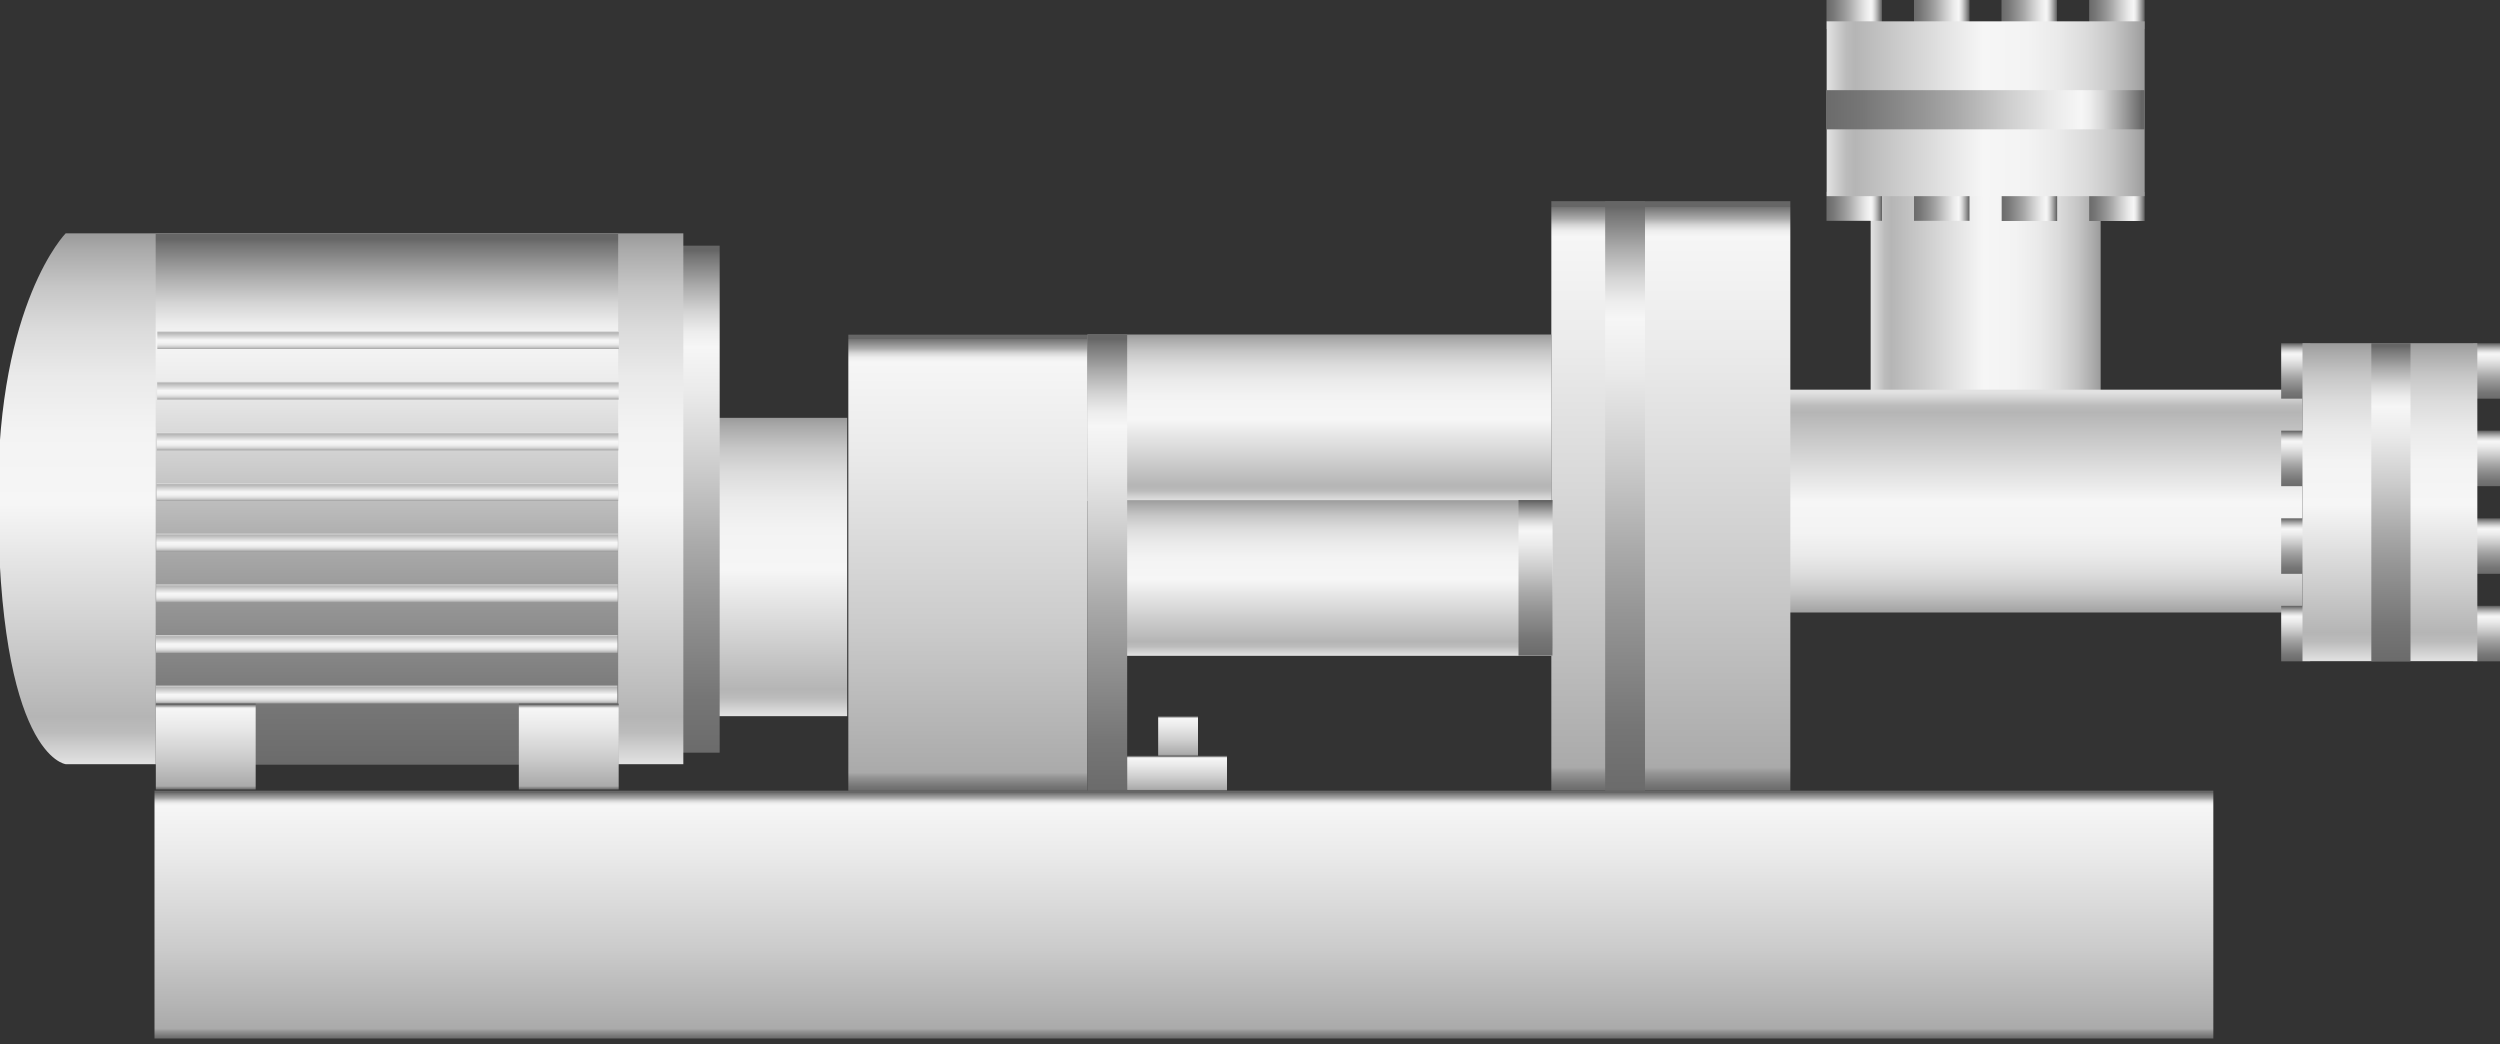 <svg xmlns="http://www.w3.org/2000/svg" xmlns:xlink="http://www.w3.org/1999/xlink" viewBox="0 0 150 62.67">
    <rect x="0" y="0" width="150" height="62.67" fill="#333333" stroke="none"/>
    <defs>
        <style>
            .cls-1 {
                fill: url(#未命名的渐变_67);
            }

            .cls-2 {
                fill: url(#未命名的渐变_67-2);
            }

            .cls-3 {
                fill: url(#未命名的渐变_67-3);
            }

            .cls-4 {
                fill: url(#未命名的渐变_67-4);
            }

            .cls-5 {
                fill: url(#未命名的渐变_105);
            }

            .cls-6 {
                fill: url(#未命名的渐变_105-2);
            }

            .cls-7 {
                fill: url(#未命名的渐变_67-5);
            }

            .cls-8 {
                fill: url(#未命名的渐变_67-6);
            }

            .cls-9 {
                fill: url(#未命名的渐变_67-7);
            }

            .cls-10 {
                fill: url(#未命名的渐变_67-8);
            }

            .cls-11 {
                fill: url(#未命名的渐变_105-3);
            }

            .cls-12 {
                fill: url(#未命名的渐变_67-9);
            }

            .cls-13 {
                fill: url(#未命名的渐变_105-4);
            }

            .cls-14 {
                fill: url(#未命名的渐变_67-10);
            }

            .cls-15 {
                fill: url(#未命名的渐变_105-5);
            }

            .cls-16 {
                fill: url(#未命名的渐变_105-6);
            }

            .cls-17 {
                fill: url(#未命名的渐变_105-7);
            }

            .cls-18 {
                fill: url(#未命名的渐变_105-8);
            }

            .cls-19 {
                fill: url(#未命名的渐变_105-9);
            }

            .cls-20 {
                fill: url(#未命名的渐变_105-10);
            }

            .cls-21 {
                fill: url(#未命名的渐变_105-11);
            }

            .cls-22 {
                fill: url(#未命名的渐变_105-12);
            }

            .cls-23 {
                fill: url(#未命名的渐变_74);
            }

            .cls-24 {
                fill: url(#未命名的渐变_74-2);
            }

            .cls-25 {
                fill: url(#未命名的渐变_105-13);
            }

            .cls-26 {
                fill: url(#未命名的渐变_105-14);
            }

            .cls-27 {
                fill: url(#未命名的渐变_74-3);
            }

            .cls-28 {
                fill: url(#未命名的渐变_67-11);
            }

            .cls-29 {
                fill: url(#未命名的渐变_67-12);
            }

            .cls-30 {
                fill: url(#未命名的渐变_74-4);
            }

            .cls-31 {
                fill: url(#未命名的渐变_74-5);
            }

            .cls-32 {
                fill: url(#未命名的渐变_74-6);
            }

            .cls-33 {
                fill: url(#未命名的渐变_105-15);
            }

            .cls-34 {
                fill: url(#未命名的渐变_67-13);
            }

            .cls-35 {
                fill: url(#未命名的渐变_67-14);
            }

            .cls-36 {
                fill: url(#未命名的渐变_67-15);
            }

            .cls-37 {
                fill: url(#未命名的渐变_67-16);
            }

            .cls-38 {
                fill: url(#未命名的渐变_67-17);
            }

            .cls-39 {
                fill: url(#未命名的渐变_67-18);
            }

            .cls-40 {
                fill: url(#未命名的渐变_67-19);
            }

            .cls-41 {
                fill: url(#未命名的渐变_67-20);
            }

            .cls-42 {
                fill: url(#未命名的渐变_67-21);
            }

            .cls-43 {
                fill: url(#未命名的渐变_105-16);
            }

            .cls-44 {
                fill: url(#未命名的渐变_67-22);
            }

            .cls-45 {
                fill: url(#未命名的渐变_67-23);
            }

            .cls-46 {
                fill: url(#未命名的渐变_74-7);
            }

            .cls-47 {
                opacity: 0.2;
            }
        </style>
        <linearGradient id="未命名的渐变_67" x1="149.25" y1="23.92" x2="149.25" y2="20.59" gradientUnits="userSpaceOnUse">
            <stop offset="0" stop-color="#6b6b6b" />
            <stop offset="0.11" stop-color="#767676" />
            <stop offset="0.3" stop-color="#959595" />
            <stop offset="0.41" stop-color="#aaa" />
            <stop offset="0.56" stop-color="#ccc" />
            <stop offset="0.71" stop-color="#eaeaea" />
            <stop offset="0.8" stop-color="#f6f6f6" />
            <stop offset="0.83" stop-color="#ededed" />
            <stop offset="0.87" stop-color="#d4d4d4" />
            <stop offset="0.92" stop-color="#ababab" />
            <stop offset="0.98" stop-color="#737373" />
            <stop offset="0.99" stop-color="#666" />
        </linearGradient>
        <linearGradient id="未命名的渐变_67-2" x1="149.25" y1="29.17" x2="149.25" y2="25.84" xlink:href="#未命名的渐变_67" />
        <linearGradient id="未命名的渐变_67-3" x1="149.25" y1="34.42" x2="149.25" y2="31.1" xlink:href="#未命名的渐变_67" />
        <linearGradient id="未命名的渐变_67-4" x1="149.25" y1="39.68" x2="149.25" y2="36.35" xlink:href="#未命名的渐变_67" />
        <linearGradient id="未命名的渐变_105" x1="112.24" y1="19.28" x2="126.04" y2="19.28" gradientUnits="userSpaceOnUse">
            <stop offset="0" stop-color="#e2e2e2" />
            <stop offset="0.03" stop-color="#d0d0d0" />
            <stop offset="0.06" stop-color="#bcbcbc" />
            <stop offset="0.09" stop-color="#b5b5b5" />
            <stop offset="0.49" stop-color="#f6f6f6" />
            <stop offset="0.63" stop-color="#f3f3f3" />
            <stop offset="0.73" stop-color="#eaeaea" />
            <stop offset="0.82" stop-color="#dbdbdb" />
            <stop offset="0.9" stop-color="#c6c6c6" />
            <stop offset="0.97" stop-color="#aaa" />
            <stop offset="1" stop-color="#9b9b9b" />
        </linearGradient>
        <linearGradient id="未命名的渐变_105-2" x1="667.54" y1="88.77" x2="667.54" y2="85.11"
            gradientTransform="matrix(1, 0, 0, -3.65, -547.53, 347.55)" xlink:href="#未命名的渐变_105" />
        <linearGradient id="未命名的渐变_67-5" x1="137.74" y1="23.92" x2="137.74" y2="20.59" xlink:href="#未命名的渐变_67" />
        <linearGradient id="未命名的渐变_67-6" x1="137.74" y1="29.17" x2="137.74" y2="25.84" xlink:href="#未命名的渐变_67" />
        <linearGradient id="未命名的渐变_67-7" x1="137.74" y1="34.42" x2="137.74" y2="31.1" xlink:href="#未命名的渐变_67" />
        <linearGradient id="未命名的渐变_67-8" x1="137.74" y1="39.68" x2="137.74" y2="36.35" xlink:href="#未命名的渐变_67" />
        <linearGradient id="未命名的渐变_105-3" x1="590.95" y1="42.97" x2="590.95" y2="25.07"
            gradientTransform="translate(-547.53)" xlink:href="#未命名的渐变_105" />
        <linearGradient id="未命名的渐变_67-9" x1="589.52" y1="45.16" x2="589.52" y2="14.74"
            gradientTransform="translate(-547.53)" xlink:href="#未命名的渐变_67" />
        <linearGradient id="未命名的渐变_105-4" x1="305.2" y1="-600.08" x2="305.2" y2="-631.9"
            gradientTransform="translate(-284.75 645.93)" xlink:href="#未命名的渐变_105" />
        <linearGradient id="未命名的渐变_67-10" x1="570.75" y1="45.85" x2="570.75" y2="14.03"
            gradientTransform="translate(-547.53)" xlink:href="#未命名的渐变_67" />
        <linearGradient id="未命名的渐变_105-5" x1="-257.51" y1="988.43" x2="-256.43" y2="988.43"
            gradientTransform="matrix(1, 0, 0, -1, 280.26, 1008.84)" xlink:href="#未命名的渐变_105" />
        <linearGradient id="未命名的渐变_105-6" x1="-254.47" y1="988.42" x2="-253.39" y2="988.42"
            gradientTransform="matrix(1, 0, 0, -1, 277.2, 1011.86)" xlink:href="#未命名的渐变_105" />
        <linearGradient id="未命名的渐变_105-7" x1="-251.43" y1="988.4" x2="-250.35" y2="988.4"
            gradientTransform="matrix(1, 0, 0, -1, 274.15, 1014.89)" xlink:href="#未命名的渐变_105" />
        <linearGradient id="未命名的渐变_105-8" x1="-248.39" y1="988.39" x2="-247.32" y2="988.39"
            gradientTransform="matrix(1, 0, 0, -1, 271.1, 1017.91)" xlink:href="#未命名的渐变_105" />
        <linearGradient id="未命名的渐变_105-9" x1="-245.35" y1="988.37" x2="-244.28" y2="988.37"
            gradientTransform="matrix(1, 0, 0, -1, 268.04, 1020.94)" xlink:href="#未命名的渐变_105" />
        <linearGradient id="未命名的渐变_105-10" x1="-242.31" y1="988.36" x2="-241.24" y2="988.36"
            gradientTransform="matrix(1, 0, 0, -1, 264.99, 1023.96)" xlink:href="#未命名的渐变_105" />
        <linearGradient id="未命名的渐变_105-11" x1="-239.27" y1="988.35" x2="-238.2" y2="988.35"
            gradientTransform="matrix(1, 0, 0, -1, 261.94, 1026.99)" xlink:href="#未命名的渐变_105" />
        <linearGradient id="未命名的渐变_105-12" x1="-236.23" y1="988.33" x2="-235.16" y2="988.33"
            gradientTransform="matrix(1, 0, 0, -1, 258.88, 1030.02)" xlink:href="#未命名的渐变_105" />
        <linearGradient id="未命名的渐变_74" x1="605.6" y1="47.45" x2="605.6" y2="20.08"
            gradientTransform="translate(-547.53)" gradientUnits="userSpaceOnUse">
            <stop offset="0" stop-color="#6b6b6b" />
            <stop offset="0.01" stop-color="#767676" />
            <stop offset="0.03" stop-color="#959595" />
            <stop offset="0.04" stop-color="#aaa" />
            <stop offset="0.37" stop-color="#ccc" />
            <stop offset="0.74" stop-color="#eaeaea" />
            <stop offset="0.94" stop-color="#f6f6f6" />
            <stop offset="0.95" stop-color="#ededed" />
            <stop offset="0.96" stop-color="#d4d4d4" />
            <stop offset="0.97" stop-color="#ababab" />
            <stop offset="0.99" stop-color="#737373" />
            <stop offset="0.99" stop-color="#666" />
        </linearGradient>
        <linearGradient id="未命名的渐变_74-2" x1="647.79" y1="47.45" x2="647.79" y2="12.07" xlink:href="#未命名的渐变_74" />
        <linearGradient id="未命名的渐变_105-13" x1="45.7" y1="30.06" x2="45.7" y2="20.08"
            gradientTransform="matrix(1, 0, 0, -1, 33.46, 50.14)" xlink:href="#未命名的渐变_105" />
        <linearGradient id="未命名的渐变_105-14" x1="45.64" y1="39.35" x2="45.64" y2="30"
            gradientTransform="matrix(1, 0, 0, -1, 33.59, 69.35)" xlink:href="#未命名的渐变_105" />
        <linearGradient id="未命名的渐变_74-3" x1="53.83" y1="62.32" x2="53.83" y2="47.45"
            gradientTransform="matrix(1, 0, 0, -1, 17.21, 109.76)" xlink:href="#未命名的渐变_74" />
        <linearGradient id="未命名的渐变_67-11" x1="613.97" y1="47.45" x2="613.97" y2="20.08"
            gradientTransform="translate(-547.53)" xlink:href="#未命名的渐变_67" />
        <linearGradient id="未命名的渐变_67-12" x1="645.03" y1="47.45" x2="645.03" y2="12.07"
            gradientTransform="translate(-547.53)" xlink:href="#未命名的渐变_67" />
        <linearGradient id="未命名的渐变_74-4" x1="112.52" y1="47.38" x2="112.52" y2="42.22"
            gradientTransform="matrix(1, 0, 0, -1, -100.18, 89.59)" xlink:href="#未命名的渐变_74" />
        <linearGradient id="未命名的渐变_74-5" x1="90.74" y1="47.38" x2="90.74" y2="42.22"
            gradientTransform="matrix(1, 0, 0, -1, -56.62, 89.59)" xlink:href="#未命名的渐变_74" />
        <linearGradient id="未命名的渐变_74-6" x1="54.24" y1="47.45" x2="54.24" y2="45.36"
            gradientTransform="matrix(1, 0, 0, -1, 16.39, 92.8)" xlink:href="#未命名的渐变_74" />
        <linearGradient id="未命名的渐变_105-15" x1="143.4" y1="39.68" x2="143.4" y2="20.59" xlink:href="#未命名的渐变_105" />
        <linearGradient id="未命名的渐变_67-13" x1="143.46" y1="39.68" x2="143.46" y2="20.59" xlink:href="#未命名的渐变_67" />
        <linearGradient id="未命名的渐变_67-14" x1="87.62" y1="39.88" x2="87.62" y2="36.55"
            gradientTransform="translate(39.4 -25.83)" xlink:href="#未命名的渐变_67" />
        <linearGradient id="未命名的渐变_67-15" x1="87.62" y1="45.13" x2="87.62" y2="41.8"
            gradientTransform="translate(34.14 -31.08)" xlink:href="#未命名的渐变_67" />
        <linearGradient id="未命名的渐变_67-16" x1="87.62" y1="50.38" x2="87.62" y2="47.06"
            gradientTransform="translate(28.89 -36.34)" xlink:href="#未命名的渐变_67" />
        <linearGradient id="未命名的渐变_67-17" x1="87.62" y1="55.63" x2="87.62" y2="52.31"
            gradientTransform="translate(23.64 -41.59)" xlink:href="#未命名的渐变_67" />
        <linearGradient id="未命名的渐变_67-18" x1="76.11" y1="39.88" x2="76.11" y2="36.55"
            gradientTransform="translate(50.91 -37.34)" xlink:href="#未命名的渐变_67" />
        <linearGradient id="未命名的渐变_67-19" x1="76.11" y1="45.13" x2="76.11" y2="41.8"
            gradientTransform="translate(45.66 -42.6)" xlink:href="#未命名的渐变_67" />
        <linearGradient id="未命名的渐变_67-20" x1="76.11" y1="50.38" x2="76.11" y2="47.06"
            gradientTransform="translate(40.4 -47.85)" xlink:href="#未命名的渐变_67" />
        <linearGradient id="未命名的渐变_67-21" x1="76.11" y1="55.63" x2="76.11" y2="52.31"
            gradientTransform="translate(35.15 -53.1)" xlink:href="#未命名的渐变_67" />
        <linearGradient id="未命名的渐变_105-16" x1="81.76" y1="55.63" x2="81.76" y2="36.55"
            gradientTransform="translate(37.37 -39.57)" xlink:href="#未命名的渐变_105" />
        <linearGradient id="未命名的渐变_67-22" x1="81.82" y1="55.63" x2="81.82" y2="36.55"
            gradientTransform="translate(37.31 -39.51)" xlink:href="#未命名的渐变_67" />
        <linearGradient id="未命名的渐变_67-23" x1="92.13" y1="39.35" x2="92.13" y2="30" xlink:href="#未命名的渐变_67" />
        <linearGradient id="未命名的渐变_74-7" x1="70.68" y1="45.36" x2="70.68" y2="42.97"
            gradientTransform="matrix(1, 0, 0, 1, 0, 0)" xlink:href="#未命名的渐变_74" />
    </defs>
    <title>IoT-Material Handling（物料运输）</title>
    <g id="Pipeline_mixer_管道混合器_" data-name="Pipeline mixer（管道混合器）">
        <rect class="cls-1" x="148.39" y="20.59" width="1.74" height="3.33" />
        <rect class="cls-2" x="148.39" y="25.84" width="1.74" height="3.33" />
        <rect class="cls-3" x="148.39" y="31.1" width="1.74" height="3.33" />
        <rect class="cls-4" x="148.39" y="36.35" width="1.74" height="3.33" />
        <rect class="cls-5" x="112.24" y="9.04" width="13.8" height="20.48" />
        <rect class="cls-6" x="101.86" y="23.38" width="36.29" height="13.37" />
        <rect class="cls-7" x="136.87" y="20.59" width="1.74" height="3.33" />
        <rect class="cls-8" x="136.87" y="25.84" width="1.74" height="3.33" />
        <rect class="cls-9" x="136.87" y="31.1" width="1.74" height="3.33" />
        <rect class="cls-10" x="136.87" y="36.35" width="1.74" height="3.33" />
        <rect class="cls-11" x="36" y="25.07" width="14.83" height="17.9" />
        <rect class="cls-12" x="40.79" y="14.74" width="2.39" height="30.42" />
        <path class="cls-13" d="M41,45.85H3.94S-.12,45.4-.12,29.71C-.12,18.14,3.94,14,3.94,14H41Z" />
        <rect class="cls-14" x="9.34" y="14.03" width="27.75" height="31.82" />
        <rect class="cls-15" x="22.75" y="6.56" width="1.07" height="27.69"
            transform="translate(43.69 -2.88) rotate(90)" />
        <rect class="cls-16" x="22.73" y="9.6" width="1.07" height="27.69"
            transform="translate(46.72 0.17) rotate(90)" />
        <rect class="cls-17" x="22.72" y="12.64" width="1.07" height="27.69"
            transform="translate(49.74 3.23) rotate(90)" />
        <rect class="cls-18" x="22.71" y="15.68" width="1.07" height="27.69"
            transform="translate(52.77 6.28) rotate(90)" />
        <rect class="cls-19" x="22.69" y="18.72" width="1.07" height="27.69"
            transform="translate(55.79 9.33) rotate(90)" />
        <rect class="cls-20" x="22.68" y="21.76" width="1.07" height="27.69"
            transform="translate(58.82 12.39) rotate(90)" />
        <rect class="cls-21" x="22.67" y="24.8" width="1.07" height="27.69"
            transform="translate(61.85 15.44) rotate(90)" />
        <rect class="cls-22" x="22.65" y="27.83" width="1.07" height="27.69"
            transform="translate(64.87 18.49) rotate(90)" />
        <rect class="cls-23" x="50.9" y="20.08" width="14.34" height="27.37" />
        <rect class="cls-24" x="93.08" y="12.07" width="14.34" height="35.37" />
        <rect class="cls-25" x="65.24" y="20.08" width="27.84" height="9.99"
            transform="translate(158.32 50.14) rotate(180)" />
        <rect class="cls-26" x="65.31" y="30" width="27.84" height="9.34"
            transform="translate(158.45 69.35) rotate(180)" />
        <rect class="cls-27" x="9.27" y="47.45" width="123.53" height="14.87"
            transform="translate(142.07 109.76) rotate(180)" />
        <rect class="cls-28" x="65.24" y="20.08" width="2.39" height="27.37" />
        <rect class="cls-29" x="96.31" y="12.07" width="2.39" height="35.37" />
        <rect class="cls-30" x="9.34" y="42.22" width="5.99" height="5.16"
            transform="translate(24.68 89.59) rotate(180)" />
        <rect class="cls-31" x="31.12" y="42.22" width="5.99" height="5.16"
            transform="translate(68.24 89.59) rotate(180)" />
        <rect class="cls-32" x="67.63" y="45.36" width="5.99" height="2.09"
            transform="translate(141.25 92.8) rotate(180)" />
        <rect class="cls-33" x="138.15" y="20.59" width="10.49" height="19.08" />
        <rect class="cls-34" x="142.28" y="20.59" width="2.35" height="19.08" />
        <rect class="cls-35" x="126.15" y="10.72" width="1.74" height="3.33"
            transform="translate(139.4 -114.63) rotate(90)" />
        <rect class="cls-36" x="120.9" y="10.72" width="1.74" height="3.33"
            transform="translate(134.15 -109.38) rotate(90)" />
        <rect class="cls-37" x="115.64" y="10.72" width="1.74" height="3.33"
            transform="translate(128.89 -104.13) rotate(90)" />
        <rect class="cls-38" x="110.39" y="10.72" width="1.74" height="3.33"
            transform="translate(123.64 -98.88) rotate(90)" />
        <rect class="cls-39" x="126.15" y="-0.79" width="1.74" height="3.33"
            transform="translate(127.89 -126.15) rotate(90)" />
        <rect class="cls-40" x="120.9" y="-0.79" width="1.74" height="3.33"
            transform="translate(122.63 -120.9) rotate(90)" />
        <rect class="cls-41" x="115.64" y="-0.79" width="1.74" height="3.33"
            transform="translate(117.38 -115.64) rotate(90)" />
        <rect class="cls-42" x="110.39" y="-0.79" width="1.74" height="3.33"
            transform="translate(112.13 -110.39) rotate(90)" />
        <rect class="cls-43" x="113.89" y="-3.02" width="10.49" height="19.08"
            transform="translate(125.66 -112.61) rotate(90)" />
        <rect class="cls-44" x="117.96" y="-2.96" width="2.35" height="19.08"
            transform="translate(125.72 -112.55) rotate(90)" />
        <rect class="cls-45" x="91.11" y="30" width="2.04" height="9.34" />
        <rect class="cls-46" x="69.49" y="42.97" width="2.39" height="2.39" />
    </g>
    
</svg>